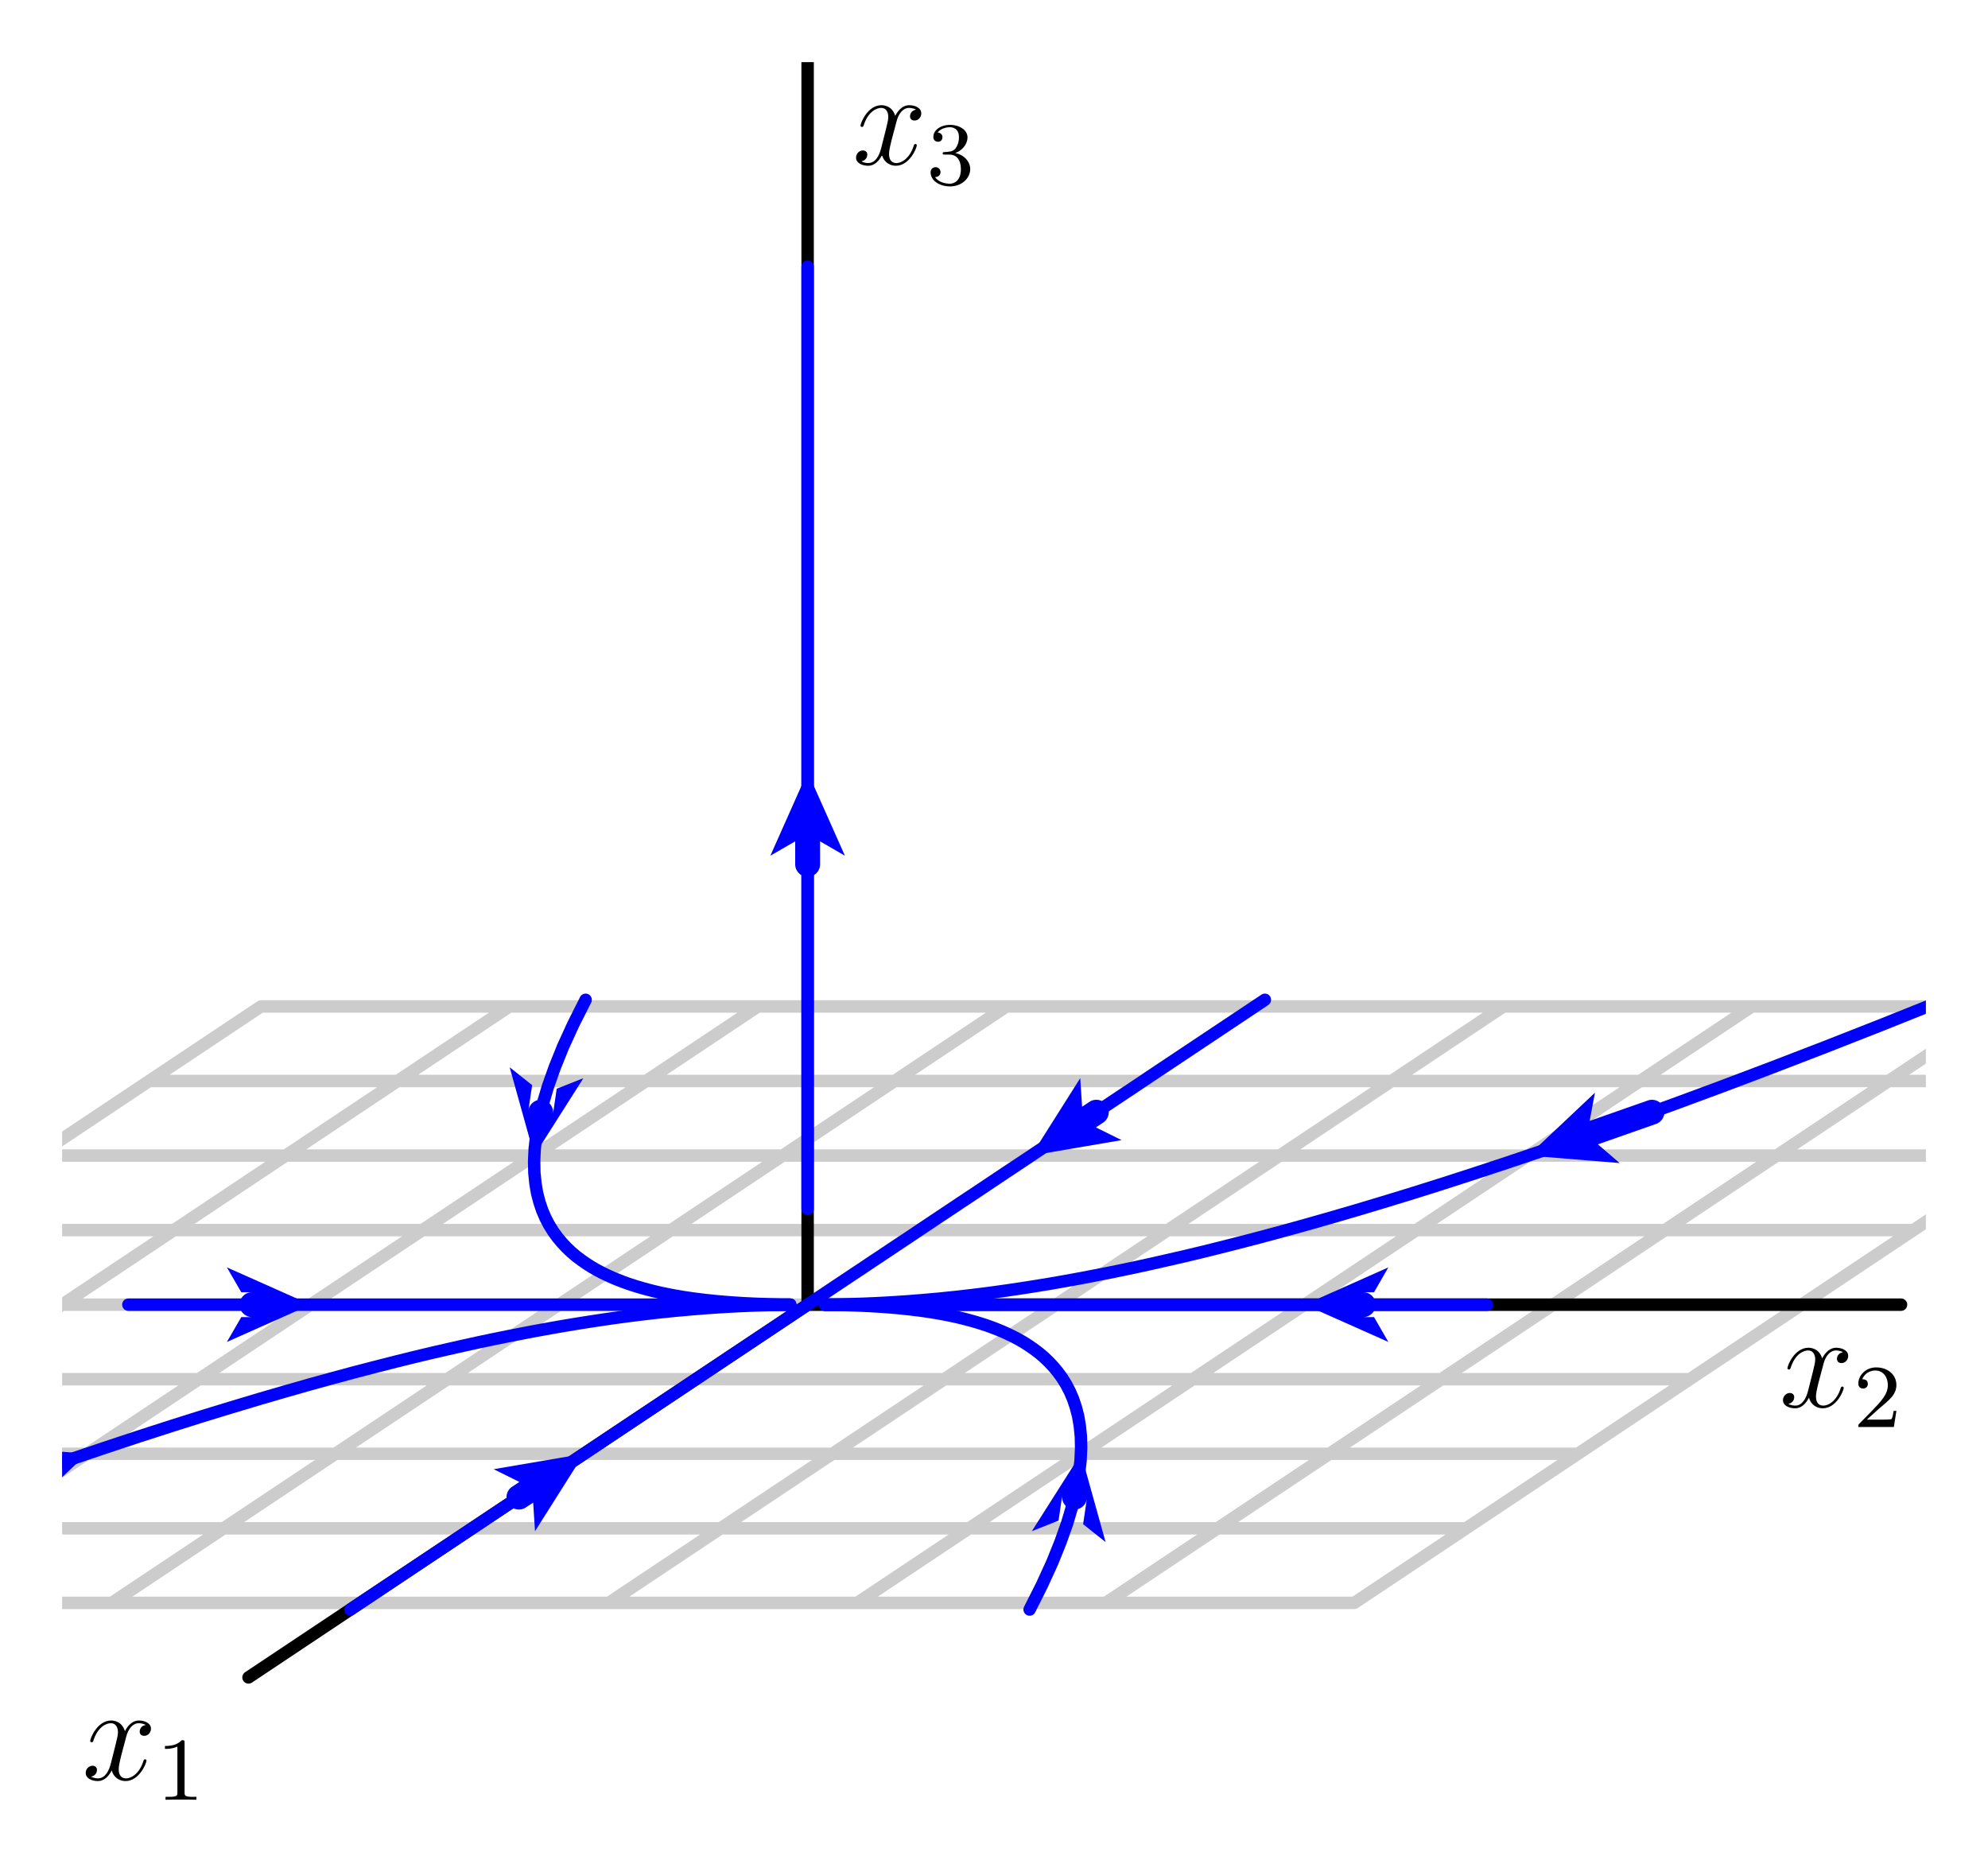 <?xml version="1.0" encoding="UTF-8"?>
<svg xmlns="http://www.w3.org/2000/svg" xmlns:xlink="http://www.w3.org/1999/xlink" width="160pt" height="150pt" viewBox="0 0 160 150" version="1.1">
<defs>
<g>
<symbol overflow="visible" id="glyph0-0">
<path style="stroke:none;" d=""/>
</symbol>
<symbol overflow="visible" id="glyph0-1">
<path style="stroke:none;" d="M 5.125 -4.406 C 4.766 -4.344 4.641 -4.078 4.641 -3.875 C 4.641 -3.609 4.844 -3.531 5 -3.531 C 5.328 -3.531 5.547 -3.812 5.547 -4.109 C 5.547 -4.562 5.031 -4.766 4.578 -4.766 C 3.922 -4.766 3.547 -4.109 3.453 -3.906 C 3.203 -4.719 2.531 -4.766 2.344 -4.766 C 1.234 -4.766 0.656 -3.344 0.656 -3.109 C 0.656 -3.062 0.703 -3.016 0.781 -3.016 C 0.859 -3.016 0.891 -3.078 0.906 -3.125 C 1.281 -4.312 2 -4.547 2.312 -4.547 C 2.797 -4.547 2.891 -4.094 2.891 -3.828 C 2.891 -3.594 2.828 -3.344 2.703 -2.828 L 2.328 -1.344 C 2.172 -0.703 1.859 -0.109 1.281 -0.109 C 1.234 -0.109 0.953 -0.109 0.734 -0.25 C 1.125 -0.328 1.203 -0.641 1.203 -0.781 C 1.203 -1 1.047 -1.125 0.844 -1.125 C 0.578 -1.125 0.297 -0.891 0.297 -0.547 C 0.297 -0.094 0.812 0.109 1.281 0.109 C 1.797 0.109 2.156 -0.297 2.391 -0.75 C 2.562 -0.109 3.094 0.109 3.5 0.109 C 4.594 0.109 5.188 -1.312 5.188 -1.547 C 5.188 -1.594 5.141 -1.641 5.078 -1.641 C 4.984 -1.641 4.969 -1.594 4.938 -1.5 C 4.641 -0.547 4.016 -0.109 3.531 -0.109 C 3.156 -0.109 2.953 -0.391 2.953 -0.828 C 2.953 -1.062 2.984 -1.234 3.156 -1.953 L 3.547 -3.422 C 3.703 -4.078 4.078 -4.547 4.562 -4.547 C 4.594 -4.547 4.891 -4.547 5.125 -4.406 Z M 5.125 -4.406 "/>
</symbol>
<symbol overflow="visible" id="glyph1-0">
<path style="stroke:none;" d=""/>
</symbol>
<symbol overflow="visible" id="glyph1-1">
<path style="stroke:none;" d="M 2.266 -4.594 C 2.266 -4.781 2.25 -4.797 2.047 -4.797 C 1.75 -4.5 1.375 -4.328 0.688 -4.328 L 0.688 -4.094 C 0.891 -4.094 1.281 -4.094 1.688 -4.281 L 1.688 -0.594 C 1.688 -0.328 1.672 -0.234 0.984 -0.234 L 0.734 -0.234 L 0.734 0 C 1.031 -0.016 1.656 -0.016 1.969 -0.016 C 2.297 -0.016 2.922 -0.016 3.219 0 L 3.219 -0.234 L 2.969 -0.234 C 2.281 -0.234 2.266 -0.328 2.266 -0.594 Z M 2.266 -4.594 "/>
</symbol>
<symbol overflow="visible" id="glyph1-2">
<path style="stroke:none;" d="M 2.031 -1.469 C 2.141 -1.578 2.453 -1.812 2.562 -1.922 C 3.016 -2.328 3.438 -2.719 3.438 -3.375 C 3.438 -4.234 2.719 -4.797 1.812 -4.797 C 0.953 -4.797 0.375 -4.141 0.375 -3.5 C 0.375 -3.141 0.656 -3.094 0.766 -3.094 C 0.922 -3.094 1.141 -3.203 1.141 -3.469 C 1.141 -3.844 0.781 -3.844 0.688 -3.844 C 0.906 -4.375 1.391 -4.547 1.734 -4.547 C 2.406 -4.547 2.75 -3.984 2.75 -3.375 C 2.75 -2.625 2.219 -2.078 1.375 -1.203 L 0.469 -0.281 C 0.375 -0.188 0.375 -0.188 0.375 0 L 3.234 0 L 3.438 -1.297 L 3.219 -1.297 C 3.188 -1.141 3.141 -0.781 3.047 -0.641 C 3 -0.594 2.453 -0.594 2.344 -0.594 L 1.062 -0.594 Z M 2.031 -1.469 "/>
</symbol>
<symbol overflow="visible" id="glyph1-3">
<path style="stroke:none;" d="M 1.828 -2.406 C 2.391 -2.406 2.75 -1.984 2.75 -1.234 C 2.75 -0.328 2.234 -0.062 1.859 -0.062 C 1.469 -0.062 0.922 -0.203 0.672 -0.594 C 0.922 -0.594 1.109 -0.75 1.109 -1 C 1.109 -1.219 0.938 -1.391 0.719 -1.391 C 0.516 -1.391 0.312 -1.266 0.312 -0.984 C 0.312 -0.297 1.047 0.156 1.875 0.156 C 2.828 0.156 3.5 -0.516 3.5 -1.234 C 3.5 -1.828 3.031 -2.375 2.297 -2.531 C 2.859 -2.734 3.281 -3.234 3.281 -3.797 C 3.281 -4.375 2.641 -4.797 1.891 -4.797 C 1.109 -4.797 0.531 -4.375 0.531 -3.828 C 0.531 -3.562 0.719 -3.438 0.906 -3.438 C 1.125 -3.438 1.266 -3.594 1.266 -3.812 C 1.266 -4.078 1.031 -4.172 0.875 -4.188 C 1.188 -4.578 1.734 -4.609 1.859 -4.609 C 2.047 -4.609 2.594 -4.547 2.594 -3.797 C 2.594 -3.297 2.391 -3 2.297 -2.875 C 2.078 -2.656 1.906 -2.641 1.469 -2.609 C 1.328 -2.609 1.281 -2.594 1.281 -2.5 C 1.281 -2.406 1.344 -2.406 1.469 -2.406 Z M 1.828 -2.406 "/>
</symbol>
</g>
<clipPath id="clip1">
  <path d="M 5 80 L 155 80 L 155 130 L 5 130 Z M 5 80 "/>
</clipPath>
<clipPath id="clip2">
  <path d="M 19 5 L 154 5 L 154 136 L 19 136 Z M 19 5 "/>
</clipPath>
<clipPath id="clip3">
  <path d="M 65 79 L 155 79 L 155 106 L 65 106 Z M 65 79 "/>
</clipPath>
<clipPath id="clip4">
  <path d="M 5 104 L 65 104 L 65 131 L 5 131 Z M 5 104 "/>
</clipPath>
<clipPath id="clip5">
  <path d="M 5 116 L 7 116 L 7 123 L 5 123 Z M 5 116 "/>
</clipPath>
</defs>
<g id="surface1">
<g clip-path="url(#clip1)" clip-rule="nonzero">
<path style="fill:none;stroke-width:10;stroke-linecap:round;stroke-linejoin:round;stroke:rgb(80.077%,80.077%,80.077%);stroke-opacity:1;stroke-miterlimit:10;" d="M 210 690 L 1810 690 M 120 630 L 1720 630 M 30 570 L 1630 570 M -60 510 L 1540 510 M -150 450 L 1450 450 M -240 390 L 1360 390 M -330 330 L 1270 330 M -420 270 L 1180 270 M -510 210 L 1090 210 M 210 690 L -510 210 M 410 690 L -310 210 M 610 690 L -110 210 M 810 690 L 90 210 M 1010 690 L 290 210 M 1210 690 L 490 210 M 1410 690 L 690 210 M 1610 690 L 890 210 M 1810 690 L 1090 210 " transform="matrix(0.1,0,0,-0.1,0,150)"/>
</g>
<g clip-path="url(#clip2)" clip-rule="nonzero">
<path style="fill:none;stroke-width:10;stroke-linecap:round;stroke-linejoin:round;stroke:rgb(0%,0%,0%);stroke-opacity:1;stroke-miterlimit:10;" d="M 650 450 L 1530 450 M 650 450 L 650 1450 M 650 450 L 200 150 " transform="matrix(0.1,0,0,-0.1,0,150)"/>
</g>
<path style="fill:none;stroke-width:10;stroke-linecap:round;stroke-linejoin:round;stroke:rgb(0%,0%,100%);stroke-opacity:1;stroke-miterlimit:10;" d="M 281.992 204.648 L 311.562 224.375 L 338.75 242.5 L 363.789 259.18 L 386.758 274.531 L 407.93 288.633 L 427.383 301.602 L 445.273 313.516 L 461.719 324.492 L 503.555 352.383 L 515.312 360.234 L 526.172 367.422 L 536.094 374.062 L 545.273 380.156 L 553.672 385.781 L 561.406 390.938 L 568.516 395.703 L 575.078 400.039 L 581.094 404.062 L 586.641 407.773 L 591.719 411.172 L 596.406 414.258 L 600.742 417.148 L 604.688 419.805 L 608.32 422.227 L 611.68 424.453 L 614.766 426.484 L 617.578 428.398 L 620.195 430.117 L 622.578 431.719 L 628.672 435.781 L 630.391 436.914 L 631.953 437.969 L 633.438 438.945 L 634.766 439.844 L 635.977 440.664 L 637.109 441.406 L 638.125 442.109 L 639.102 442.734 L 639.961 443.32 L 640.781 443.867 L 641.523 444.336 L 642.188 444.805 L 642.812 445.234 L 643.398 445.586 L 643.945 445.938 L 644.414 446.289 L 644.883 446.562 L 645.664 447.109 L 646.016 447.344 L 646.641 447.734 L 646.914 447.93 L 647.383 448.242 L 647.578 448.398 L 647.969 448.633 L 648.281 448.867 L 648.398 448.945 L 648.555 449.023 L 648.672 449.102 L 648.75 449.18 L 648.867 449.258 L 648.945 449.297 L 649.023 449.375 L 649.258 449.492 L 649.297 449.531 L 649.375 449.57 L 649.492 449.688 L 649.531 449.688 L 649.57 449.727 L 649.609 449.727 L 649.648 449.766 L 649.688 449.766 L 649.688 449.805 L 649.727 449.805 L 649.766 449.844 L 649.805 449.844 L 649.805 449.883 L 649.844 449.883 L 649.844 449.922 L 649.922 449.922 L 649.922 449.961 " transform="matrix(0.1,0,0,-0.1,0,150)"/>
<path style=" stroke:none;fill-rule:nonzero;fill:rgb(0%,0%,100%);fill-opacity:1;" d="M 42.316 121.324 L 42.91 120.93 L 43.059 123.234 L 47 117 L 39.73 118.242 L 41.801 119.266 L 41.207 119.66 C 40.746 119.965 40.625 120.586 40.93 121.047 C 41.234 121.508 41.855 121.629 42.316 121.324 "/>
<path style="fill:none;stroke-width:10;stroke-linecap:round;stroke-linejoin:round;stroke:rgb(0%,0%,100%);stroke-opacity:1;stroke-miterlimit:10;" d="M 828.672 204.648 L 838.594 224.375 L 846.875 242.5 L 853.594 259.18 L 859.023 274.531 L 863.203 288.633 L 866.289 301.602 L 868.398 313.516 L 869.648 324.492 L 870.117 334.57 L 869.922 343.867 L 869.062 352.383 L 867.734 360.234 L 865.859 367.422 L 863.633 374.062 L 861.016 380.156 L 858.086 385.781 L 854.883 390.938 L 851.445 395.703 L 847.812 400.039 L 844.062 404.062 L 840.156 407.773 L 836.133 411.172 L 832.031 414.258 L 827.852 417.148 L 823.672 419.805 L 819.453 422.227 L 815.195 424.453 L 810.977 426.484 L 806.758 428.398 L 802.539 430.117 L 798.398 431.719 L 794.297 433.203 L 790.234 434.531 L 786.211 435.781 L 782.266 436.914 L 778.398 437.969 L 774.57 438.945 L 770.82 439.844 L 767.148 440.664 L 763.594 441.406 L 760.078 442.109 L 756.641 442.734 L 753.281 443.32 L 750.039 443.867 L 746.836 444.336 L 743.75 444.805 L 740.703 445.234 L 737.773 445.586 L 734.922 445.938 L 732.148 446.289 L 729.414 446.562 L 726.797 446.836 L 724.258 447.109 L 721.758 447.344 L 719.375 447.539 L 717.031 447.734 L 714.805 447.93 L 712.617 448.086 L 710.469 448.242 L 708.438 448.398 L 706.445 448.516 L 704.492 448.633 L 702.617 448.75 L 700.82 448.867 L 699.062 448.945 L 697.383 449.023 L 695.742 449.102 L 694.141 449.18 L 692.617 449.258 L 691.133 449.297 L 689.727 449.375 L 688.32 449.414 L 686.992 449.453 L 685.703 449.492 L 684.453 449.531 L 683.242 449.57 L 682.07 449.609 L 680.938 449.648 L 679.844 449.688 L 678.828 449.688 L 677.812 449.727 L 676.797 449.727 L 675.859 449.766 L 674.961 449.766 L 674.062 449.805 L 673.203 449.805 L 672.383 449.844 L 670.82 449.844 L 670.117 449.883 L 668.047 449.883 L 667.383 449.922 L 664.492 449.922 L 663.984 449.961 " transform="matrix(0.1,0,0,-0.1,0,150)"/>
<path style=" stroke:none;fill-rule:nonzero;fill:rgb(0%,0%,100%);fill-opacity:1;" d="M 87.473 120.637 L 87.172 122.668 L 88.98 124.105 L 87 117 L 83.047 123.227 L 85.195 122.379 L 85.492 120.344 C 85.414 120.891 85.789 121.402 86.336 121.48 C 86.883 121.562 87.391 121.184 87.473 120.637 "/>
<path style="fill:none;stroke-width:10;stroke-linecap:round;stroke-linejoin:round;stroke:rgb(0%,0%,100%);stroke-opacity:1;stroke-miterlimit:10;" d="M 1196.68 450 L 664.062 450 " transform="matrix(0.1,0,0,-0.1,0,150)"/>
<path style=" stroke:none;fill-rule:nonzero;fill:rgb(0%,0%,100%);fill-opacity:1;" d="M 109.723 104 L 110.586 104 L 111.738 102 L 105 105 L 111.738 108 L 110.586 106 L 109.723 106 C 110.273 106 110.723 105.551 110.723 105 C 110.723 104.449 110.273 104 109.723 104 "/>
<g clip-path="url(#clip3)" clip-rule="nonzero">
<path style="fill:none;stroke-width:10;stroke-linecap:round;stroke-linejoin:round;stroke:rgb(0%,0%,100%);stroke-opacity:1;stroke-miterlimit:10;" d="M 1564.688 695.352 L 1515.469 675.625 L 1469.336 657.5 L 1426.055 640.82 L 1385.469 625.469 L 1347.344 611.367 L 1311.523 598.398 L 1277.852 586.484 L 1246.211 575.508 L 1216.406 565.43 L 1188.398 556.172 L 1161.953 547.617 L 1137.031 539.766 L 1113.555 532.578 L 1091.406 525.938 L 1070.469 519.844 L 1050.703 514.219 L 1032.031 509.062 L 1014.375 504.297 L 997.656 499.961 L 981.836 495.938 L 966.875 492.227 L 952.656 488.828 L 939.18 485.742 L 926.406 482.852 L 914.297 480.195 L 902.773 477.773 L 891.836 475.547 L 881.445 473.516 L 871.562 471.602 L 862.188 469.883 L 853.242 468.281 L 844.688 466.797 L 836.602 465.469 L 828.867 464.219 L 821.484 463.086 L 814.453 462.031 L 807.734 461.055 L 801.328 460.156 L 795.234 459.336 L 789.375 458.594 L 783.789 457.891 L 778.438 457.266 L 773.359 456.68 L 768.477 456.133 L 763.828 455.664 L 759.336 455.195 L 755.078 454.766 L 750.977 454.414 L 747.07 454.062 L 743.281 453.711 L 739.688 453.438 L 736.25 453.164 L 732.93 452.891 L 729.766 452.656 L 726.719 452.461 L 723.789 452.266 L 720.977 452.07 L 718.32 451.914 L 715.742 451.758 L 713.242 451.602 L 710.859 451.484 L 708.594 451.367 L 706.406 451.25 L 704.258 451.133 L 702.266 451.055 L 700.312 450.977 L 698.438 450.898 L 696.641 450.82 L 694.883 450.742 L 693.242 450.703 L 691.641 450.625 L 690.117 450.586 L 688.633 450.547 L 687.188 450.508 L 685.82 450.469 L 684.492 450.43 L 683.242 450.391 L 682.031 450.352 L 680.859 450.312 L 679.727 450.312 L 678.633 450.273 L 677.578 450.273 L 676.562 450.234 L 675.586 450.234 L 674.648 450.195 L 673.75 450.195 L 672.891 450.156 L 671.25 450.156 L 670.469 450.117 L 668.32 450.117 L 667.656 450.078 L 664.688 450.078 L 664.141 450.039 " transform="matrix(0.1,0,0,-0.1,0,150)"/>
</g>
<path style=" stroke:none;fill-rule:nonzero;fill:rgb(0%,0%,100%);fill-opacity:1;" d="M 132.629 88.566 L 127.938 90.211 L 128.367 87.941 L 123 93 L 130.352 93.602 L 128.602 92.098 L 133.289 90.453 C 133.812 90.27 134.086 89.699 133.902 89.176 C 133.719 88.656 133.148 88.383 132.629 88.566 "/>
<path style="fill:none;stroke-width:10;stroke-linecap:round;stroke-linejoin:round;stroke:rgb(0%,0%,100%);stroke-opacity:1;stroke-miterlimit:10;" d="M 1018.008 695.352 L 988.438 675.625 L 961.25 657.5 L 936.211 640.82 L 913.242 625.469 L 892.07 611.367 L 872.617 598.398 L 854.727 586.484 L 838.281 575.508 L 823.164 565.43 L 809.219 556.172 L 796.445 547.617 L 784.688 539.766 L 773.828 532.578 L 763.906 525.938 L 754.727 519.844 L 746.328 514.219 L 738.594 509.062 L 731.484 504.297 L 724.922 499.961 L 718.906 495.938 L 713.359 492.227 L 708.281 488.828 L 703.594 485.742 L 699.258 482.852 L 695.312 480.195 L 691.68 477.773 L 688.32 475.547 L 685.234 473.516 L 682.422 471.602 L 679.805 469.883 L 677.422 468.281 L 671.328 464.219 L 669.609 463.086 L 668.047 462.031 L 666.562 461.055 L 665.234 460.156 L 664.023 459.336 L 662.891 458.594 L 661.875 457.891 L 660.898 457.266 L 660.039 456.68 L 659.219 456.133 L 658.477 455.664 L 657.812 455.195 L 657.188 454.766 L 656.602 454.414 L 656.055 454.062 L 655.586 453.711 L 655.117 453.438 L 654.336 452.891 L 653.984 452.656 L 653.359 452.266 L 653.086 452.07 L 652.617 451.758 L 652.422 451.602 L 652.031 451.367 L 651.719 451.133 L 651.602 451.055 L 651.445 450.977 L 651.328 450.898 L 651.25 450.82 L 651.133 450.742 L 651.055 450.703 L 650.977 450.625 L 650.742 450.508 L 650.703 450.469 L 650.625 450.43 L 650.508 450.312 L 650.469 450.312 L 650.43 450.273 L 650.391 450.273 L 650.352 450.234 L 650.312 450.234 L 650.312 450.195 L 650.273 450.195 L 650.234 450.156 L 650.195 450.156 L 650.195 450.117 L 650.156 450.117 L 650.156 450.078 L 650.078 450.078 L 650.078 450.039 " transform="matrix(0.1,0,0,-0.1,0,150)"/>
<path style=" stroke:none;fill-rule:nonzero;fill:rgb(0%,0%,100%);fill-opacity:1;" d="M 87.684 88.676 L 87.09 89.07 L 86.941 86.766 L 83 93 L 90.27 91.758 L 88.199 90.734 L 88.793 90.34 C 89.254 90.035 89.375 89.414 89.07 88.953 C 88.766 88.492 88.145 88.371 87.684 88.676 "/>
<path style="fill:none;stroke-width:10;stroke-linecap:round;stroke-linejoin:round;stroke:rgb(0%,0%,100%);stroke-opacity:1;stroke-miterlimit:10;" d="M 471.328 695.352 L 461.406 675.625 L 453.125 657.5 L 446.406 640.82 L 440.977 625.469 L 436.797 611.367 L 433.711 598.398 L 431.602 586.484 L 430.352 575.508 L 429.883 565.43 L 430.078 556.172 L 430.938 547.617 L 432.266 539.766 L 434.141 532.578 L 436.367 525.938 L 438.984 519.844 L 441.914 514.219 L 445.117 509.062 L 448.555 504.297 L 452.188 499.961 L 455.938 495.938 L 459.844 492.227 L 463.867 488.828 L 467.969 485.742 L 472.148 482.852 L 476.328 480.195 L 480.547 477.773 L 484.805 475.547 L 489.023 473.516 L 493.242 471.602 L 497.461 469.883 L 501.602 468.281 L 505.703 466.797 L 509.766 465.469 L 513.789 464.219 L 517.734 463.086 L 521.602 462.031 L 525.43 461.055 L 529.18 460.156 L 532.852 459.336 L 536.406 458.594 L 539.922 457.891 L 543.359 457.266 L 546.719 456.68 L 549.961 456.133 L 553.164 455.664 L 556.25 455.195 L 559.297 454.766 L 562.227 454.414 L 565.078 454.062 L 567.852 453.711 L 570.586 453.438 L 573.203 453.164 L 575.742 452.891 L 578.242 452.656 L 580.625 452.461 L 582.969 452.266 L 585.195 452.07 L 587.383 451.914 L 589.531 451.758 L 591.562 451.602 L 593.555 451.484 L 595.508 451.367 L 597.383 451.25 L 599.18 451.133 L 600.938 451.055 L 602.617 450.977 L 604.258 450.898 L 605.859 450.82 L 607.383 450.742 L 608.867 450.703 L 610.273 450.625 L 611.68 450.586 L 613.008 450.547 L 614.297 450.508 L 615.547 450.469 L 616.758 450.43 L 617.93 450.391 L 619.062 450.352 L 620.156 450.312 L 621.172 450.312 L 622.188 450.273 L 623.203 450.273 L 624.141 450.234 L 625.039 450.234 L 625.938 450.195 L 626.797 450.195 L 627.617 450.156 L 629.18 450.156 L 629.883 450.117 L 631.953 450.117 L 632.617 450.078 L 635.508 450.078 L 636.016 450.039 " transform="matrix(0.1,0,0,-0.1,0,150)"/>
<path style=" stroke:none;fill-rule:nonzero;fill:rgb(0%,0%,100%);fill-opacity:1;" d="M 42.527 89.363 L 42.828 87.332 L 41.02 85.895 L 43 93 L 46.953 86.773 L 44.805 87.621 L 44.508 89.656 C 44.586 89.109 44.211 88.598 43.664 88.52 C 43.117 88.438 42.609 88.816 42.527 89.363 "/>
<path style="fill:none;stroke-width:10;stroke-linecap:round;stroke-linejoin:round;stroke:rgb(0%,0%,100%);stroke-opacity:1;stroke-miterlimit:10;" d="M 103.32 450 L 635.938 450 " transform="matrix(0.1,0,0,-0.1,0,150)"/>
<path style=" stroke:none;fill-rule:nonzero;fill:rgb(0%,0%,100%);fill-opacity:1;" d="M 20.277 106 L 19.418 106 L 18.262 108 L 25 105 L 18.262 102 L 19.418 104 L 20.277 104 C 19.727 104 19.277 104.449 19.277 105 C 19.277 105.551 19.727 106 20.277 106 "/>
<g clip-path="url(#clip4)" clip-rule="nonzero">
<path style="fill:none;stroke-width:10;stroke-linecap:round;stroke-linejoin:round;stroke:rgb(0%,0%,100%);stroke-opacity:1;stroke-miterlimit:10;" d="M -264.688 204.648 L -215.469 224.375 L -169.336 242.5 L -126.055 259.18 L -85.469 274.531 L -47.344 288.633 L -11.523 301.602 L 22.148 313.516 L 53.789 324.492 L 83.594 334.57 L 111.641 343.867 L 138.047 352.383 L 162.93 360.234 L 186.445 367.422 L 208.594 374.062 L 229.531 380.156 L 249.258 385.781 L 267.969 390.938 L 285.625 395.703 L 302.344 400.039 L 318.164 404.062 L 333.125 407.773 L 347.344 411.172 L 360.82 414.258 L 373.594 417.148 L 385.703 419.805 L 397.227 422.227 L 408.164 424.453 L 418.555 426.484 L 428.438 428.398 L 437.812 430.117 L 446.758 431.719 L 455.312 433.203 L 463.398 434.531 L 471.133 435.781 L 478.516 436.914 L 485.547 437.969 L 492.266 438.945 L 498.672 439.844 L 504.766 440.664 L 510.625 441.406 L 516.211 442.109 L 521.562 442.734 L 526.641 443.32 L 531.523 443.867 L 536.172 444.336 L 540.664 444.805 L 544.922 445.234 L 549.023 445.586 L 552.93 445.938 L 556.719 446.289 L 560.312 446.562 L 563.75 446.836 L 567.07 447.109 L 570.234 447.344 L 573.281 447.539 L 576.211 447.734 L 579.023 447.93 L 581.68 448.086 L 584.258 448.242 L 586.758 448.398 L 589.141 448.516 L 591.406 448.633 L 593.594 448.75 L 595.742 448.867 L 597.734 448.945 L 599.688 449.023 L 601.562 449.102 L 603.359 449.18 L 605.117 449.258 L 606.758 449.297 L 608.359 449.375 L 609.883 449.414 L 611.367 449.453 L 612.812 449.492 L 614.18 449.531 L 615.508 449.57 L 616.758 449.609 L 617.969 449.648 L 619.141 449.688 L 620.273 449.688 L 621.367 449.727 L 622.422 449.727 L 623.438 449.766 L 624.414 449.766 L 625.352 449.805 L 626.25 449.805 L 627.109 449.844 L 628.75 449.844 L 629.531 449.883 L 631.68 449.883 L 632.344 449.922 L 635.312 449.922 L 635.859 449.961 " transform="matrix(0.1,0,0,-0.1,0,150)"/>
</g>
<g clip-path="url(#clip5)" clip-rule="nonzero">
<path style=" stroke:none;fill-rule:nonzero;fill:rgb(0%,0%,100%);fill-opacity:1;" d="M -2.629 121.434 L 2.062 119.789 L 1.633 122.059 L 7 117 L -0.352 116.398 L 1.398 117.902 L -3.289 119.547 C -3.812 119.73 -4.086 120.301 -3.902 120.824 C -3.719 121.344 -3.148 121.617 -2.629 121.434 "/>
</g>
<path style="fill:none;stroke-width:10;stroke-linecap:round;stroke-linejoin:round;stroke:rgb(0%,0%,100%);stroke-opacity:1;stroke-miterlimit:10;" d="M 650 527.109 L 650 1285.469 " transform="matrix(0.1,0,0,-0.1,0,150)"/>
<path style=" stroke:none;fill-rule:nonzero;fill:rgb(0%,0%,100%);fill-opacity:1;" d="M 66 69.57 L 66 67.711 L 68 68.867 L 65 62.129 L 62 68.867 L 64 67.711 L 64 69.57 C 64 70.121 64.449 70.57 65 70.57 C 65.551 70.57 66 70.121 66 69.57 "/>
<g style="fill:rgb(0%,0%,0%);fill-opacity:1;">
  <use xlink:href="#glyph0-1" x="6.602" y="143.233"/>
</g>
<g style="fill:rgb(0%,0%,0%);fill-opacity:1;">
  <use xlink:href="#glyph1-1" x="12.589" y="144.846"/>
</g>
<g style="fill:rgb(0%,0%,0%);fill-opacity:1;">
  <use xlink:href="#glyph0-1" x="143.202" y="113.233"/>
</g>
<g style="fill:rgb(0%,0%,0%);fill-opacity:1;">
  <use xlink:href="#glyph1-2" x="149.189" y="114.846"/>
</g>
<g style="fill:rgb(0%,0%,0%);fill-opacity:1;">
  <use xlink:href="#glyph0-1" x="68.6" y="13.232"/>
</g>
<g style="fill:rgb(0%,0%,0%);fill-opacity:1;">
  <use xlink:href="#glyph1-3" x="74.586" y="14.847"/>
</g>
</g>
</svg>
